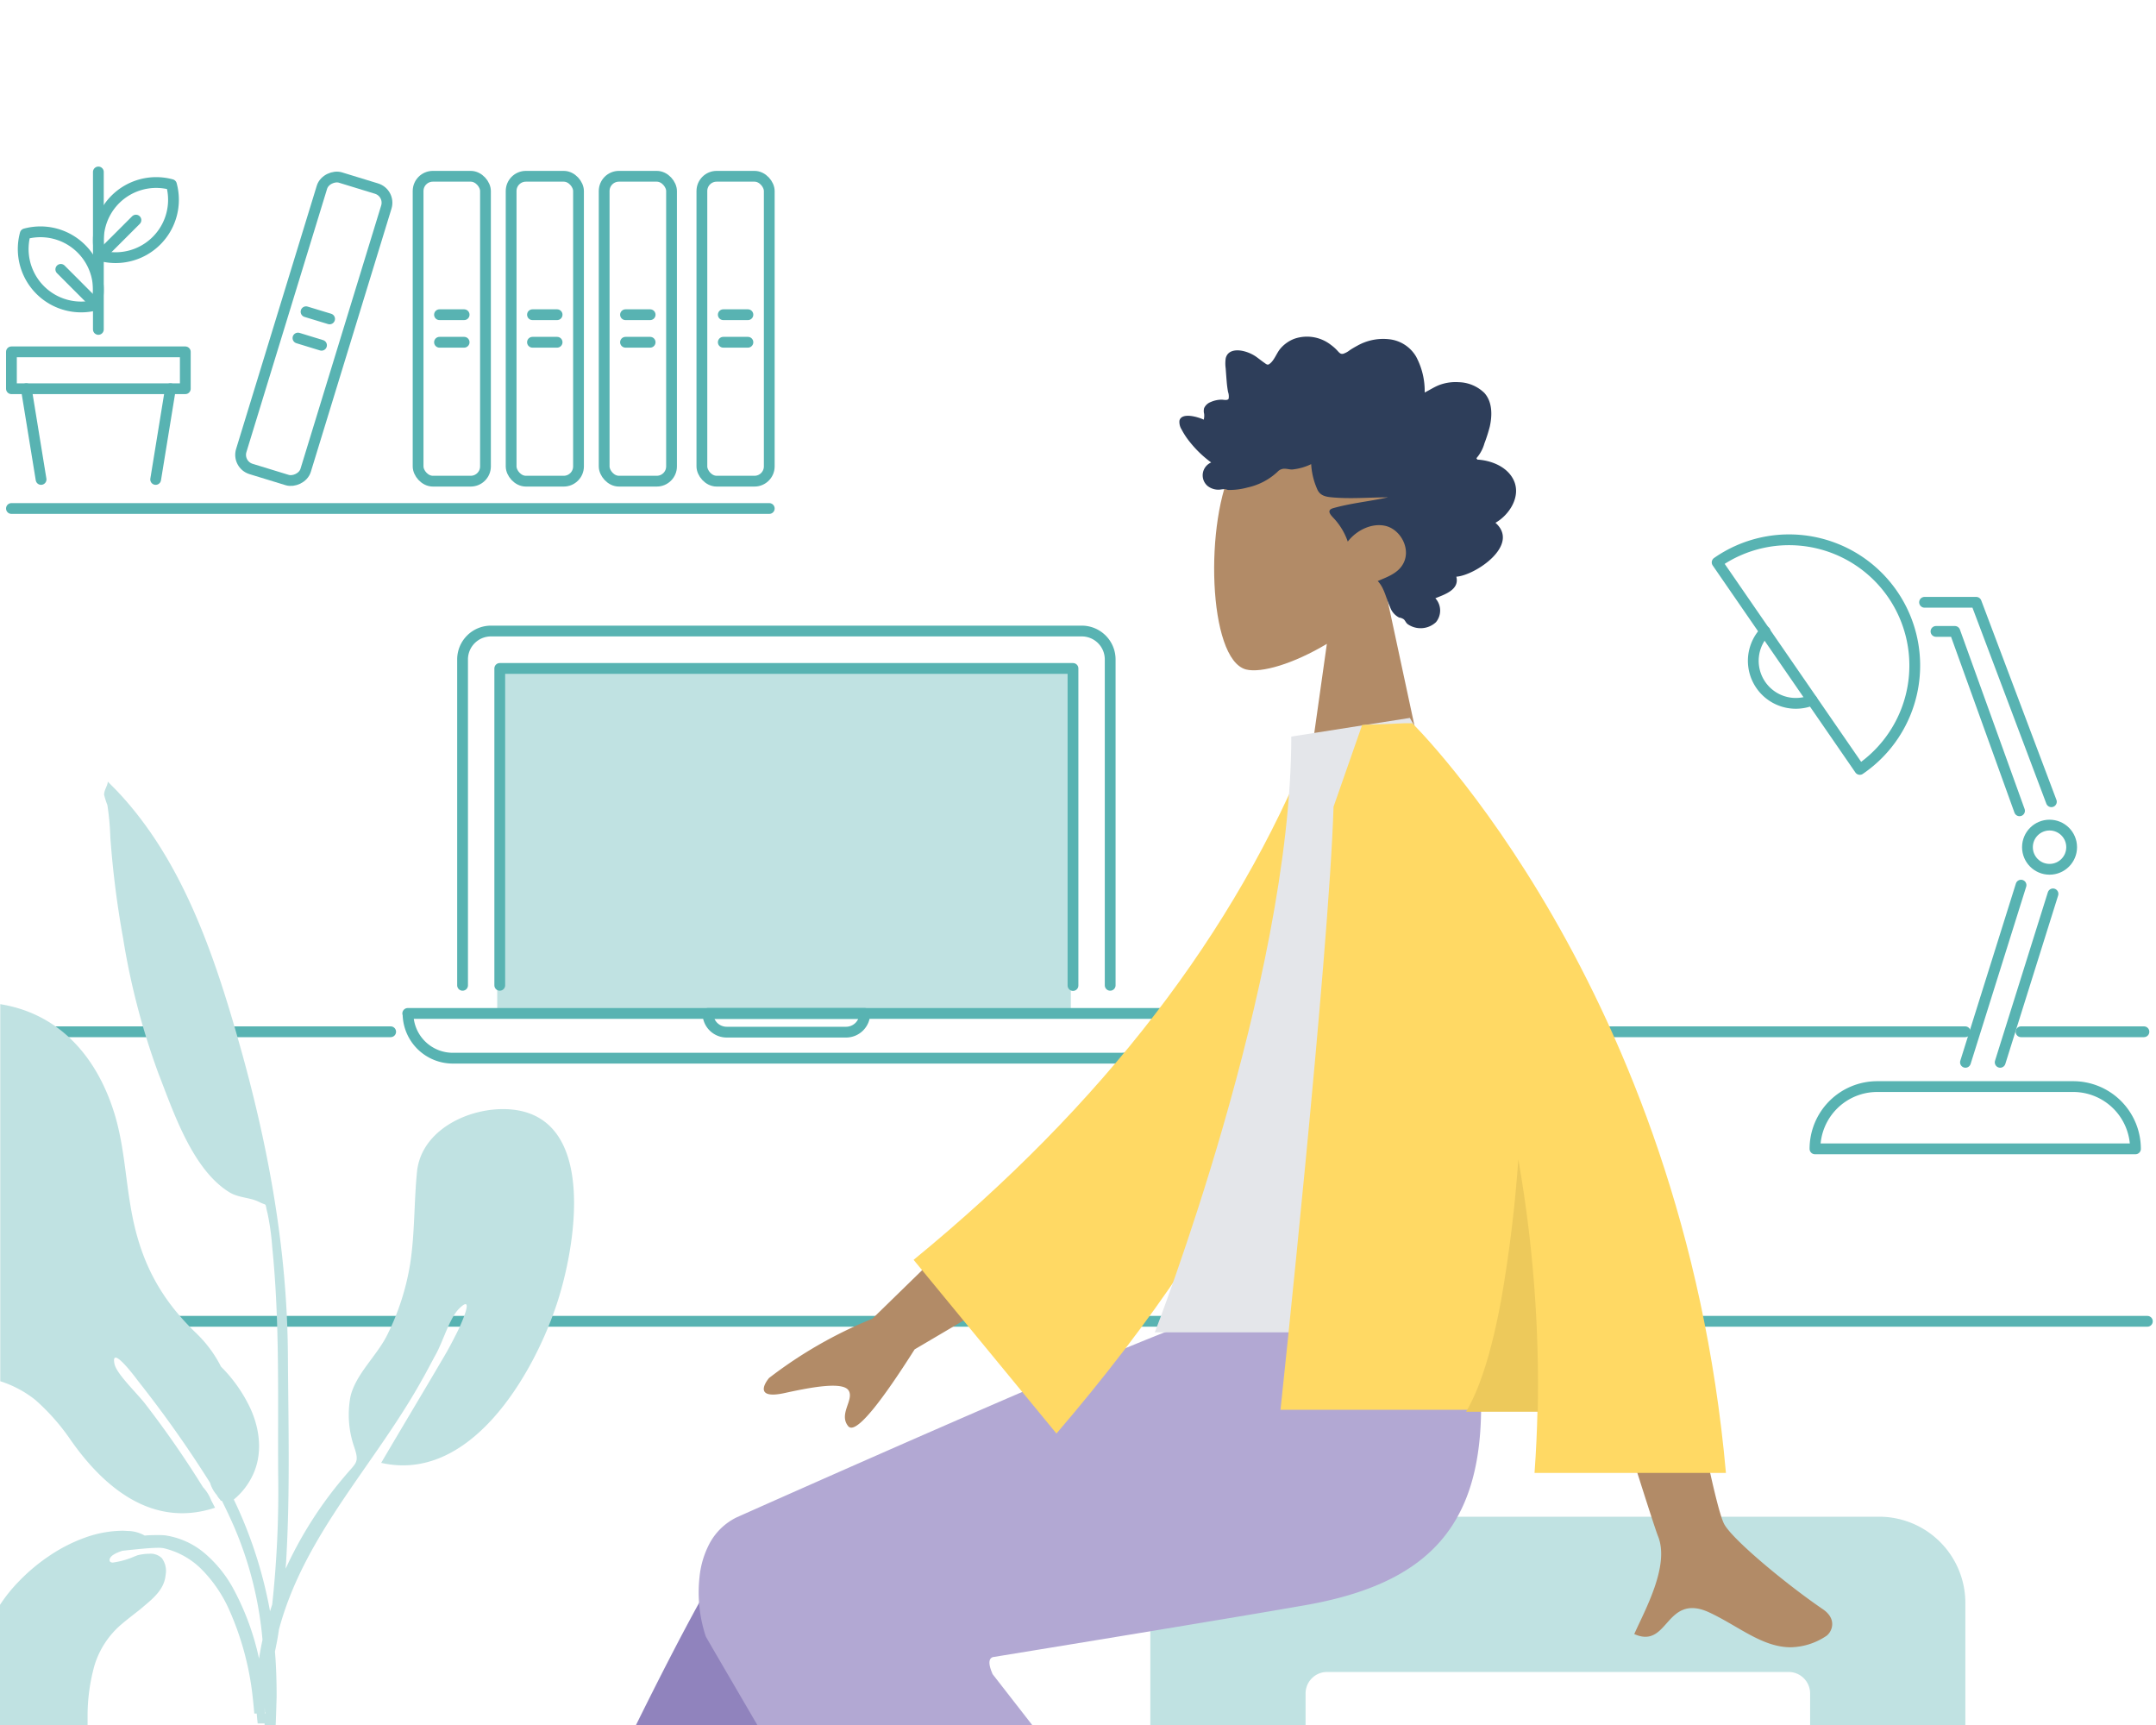 <svg xmlns="http://www.w3.org/2000/svg" width="400" height="320" viewBox="0 0 400 320"><g id="aa131092-a989-4703-a8bd-0b49d98a129b" data-name="Background lines"><rect id="e959d832-de29-46d2-b755-e9466526a146" data-name="Rectangle 1539" x="92.25" y="124.53" width="106.42" height="62.98" style="fill:#c0e2e2"/><line id="b99d7864-4f01-4541-be40-04c47383e755" data-name="Line 705" x1="72.48" y1="191.4" x2="1.35" y2="191.4" style="fill:none;stroke:#58b3b2;stroke-linecap:round;stroke-linejoin:round;stroke-width:2px"/><g id="e9581a42-770e-4613-a344-6d3fe917a954" data-name="Group 9669"><line id="b43d0b4c-a2e9-4486-9df6-870eb945b8f8" data-name="Line 707" x1="398.4" y1="245.11" x2="1.35" y2="245.11" style="fill:none;stroke:#58b3b2;stroke-linecap:round;stroke-linejoin:round;stroke-width:2px"/></g><g id="ae4c9b70-4618-44a0-b3e6-64a1a4f4907b" data-name="Group 9793"><path id="bbe9a70f-faa2-424a-b716-5aa9bf6eda52" data-name="Rectangle 1492" d="M396.19,213.12H336.73a11.55,11.55,0,0,1,11.55-11.55h36.37a11.55,11.55,0,0,1,11.54,11.55Z" style="fill:none;stroke:#58b3b2;stroke-linecap:round;stroke-linejoin:round;stroke-width:2px"/><g id="a925b4f8-f4f4-4f4c-a13f-eedbec2cd769" data-name="Group 9691"><line id="fb79c0eb-cfec-4d4c-9b8c-bdafb574687f" data-name="Line 729" x1="364.65" y1="197.07" x2="374.96" y2="164.2" style="fill:none;stroke:#58b3b2;stroke-linecap:round;stroke-linejoin:round;stroke-width:2px"/><line id="b6a3d555-9a6c-463f-95f4-1c0b5f01b7dd" data-name="Line 730" x1="371.09" y1="197.07" x2="380.89" y2="165.82" style="fill:none;stroke:#58b3b2;stroke-linecap:round;stroke-linejoin:round;stroke-width:2px"/></g><g id="ec76ece7-8e87-4b52-bd38-017c6764c39e" data-name="Group 9692"><path id="adfe86b3-c766-4847-b4d0-aaf9147429a7" data-name="Path 7499" d="M374.68,150.41l-12-33.28h-3.5" style="fill:none;stroke:#58b3b2;stroke-linecap:round;stroke-linejoin:round;stroke-width:2px"/><path id="f0e4f08e-0b90-4683-b067-bb4897bd8a7e" data-name="Path 7500" d="M380.59,148.73l-13.95-37h-9.58" style="fill:none;stroke:#58b3b2;stroke-linecap:round;stroke-linejoin:round;stroke-width:2px"/></g><circle id="edc2e8bd-1628-48e9-8ad0-fcf75342a5d3" data-name="Ellipse 51" cx="380.25" cy="157.16" r="4.1" style="fill:none;stroke:#58b3b2;stroke-linecap:round;stroke-linejoin:round;stroke-width:2px"/><g id="b582e223-7238-477e-89d8-2285b2018083" data-name="Group 9693"><path id="a3b8f95a-765b-46c3-947d-342e9a59ac1d" data-name="Path 7501" d="M318.58,104.33a23.32,23.32,0,1,1,26.47,38.4h0Z" style="fill:none;stroke:#58b3b2;stroke-linecap:round;stroke-linejoin:round;stroke-width:2px"/><path id="edf8a81d-6c37-4d6e-a8da-c11a302dbc23" data-name="Path 7502" d="M327.48,117.13a7.89,7.89,0,0,0,8.71,12.75" style="fill:none;stroke:#58b3b2;stroke-linecap:round;stroke-linejoin:round;stroke-width:2px"/></g></g><g id="e1cff6c0-e49c-4d0c-a651-a6f1066d0716" data-name="Group 9795"><path id="f8d5cd65-9f07-4746-b38c-5e30d5b627ca" data-name="Path 7505" d="M85.82,182.78V122.33a5.27,5.27,0,0,1,5.27-5.27H200.7a5.27,5.27,0,0,1,5.27,5.27v60.45" style="fill:none;stroke:#58b3b2;stroke-linecap:round;stroke-linejoin:round;stroke-width:2px"/><path id="ec48e752-30df-461a-84cb-d64f6c4919bf" data-name="Path 7506" d="M92.72,182.78V124H199.07v58.82" style="fill:none;stroke:#58b3b2;stroke-linecap:round;stroke-linejoin:round;stroke-width:2px"/><path id="f365e23b-6909-4dfd-a34a-228c7d51015d" data-name="Rectangle 1494" d="M131.34,188h29.1a3.47,3.47,0,0,1-3.47,3.47H134.82a3.48,3.48,0,0,1-3.48-3.47Z" style="fill:none;stroke:#58b3b2;stroke-linecap:round;stroke-linejoin:round;stroke-width:2px"/><path id="bc13da75-8457-48df-ab1f-5ac028dacf54" data-name="Rectangle 1495" d="M75.65,188H216.13a8.3,8.3,0,0,1-8.3,8.3H84a8.31,8.31,0,0,1-8.3-8.3Z" style="fill:none;stroke:#58b3b2;stroke-linecap:round;stroke-linejoin:round;stroke-width:2px"/></g><line id="a1c2b07c-c34f-4589-832f-e7990d7b65bb" data-name="Line 704" x1="397.76" y1="191.4" x2="374.96" y2="191.4" style="fill:none;stroke:#58b3b2;stroke-linecap:round;stroke-linejoin:round;stroke-width:2px"/><line id="a366b7ce-1f28-404f-a29c-3eb2e8c79e21" data-name="Line 767" x1="364.6" y1="191.4" x2="217.79" y2="191.4" style="fill:none;stroke:#58b3b2;stroke-linecap:round;stroke-linejoin:round;stroke-width:2px"/><g id="accc47fd-a826-421f-bd28-4675ab3a1e69" data-name="Group 9672"><line id="f4ed9b80-52ee-4ace-938d-db72dec706f9" data-name="Line 708" x1="142.72" y1="94.33" x2="2.12" y2="94.33" style="fill:none;stroke:#58b3b2;stroke-linecap:round;stroke-linejoin:round;stroke-width:2px"/></g><g id="a2366928-5e24-452e-bac2-687139913333" data-name="Group 9674"><rect id="b5c3dfdd-32cb-4ac2-aae3-ccb89e50dce4" data-name="Rectangle 1484" x="77.57" y="32.7" width="12.5" height="56.56" rx="2.74" style="fill:none;stroke:#58b3b2;stroke-linecap:round;stroke-linejoin:round;stroke-width:2px"/><g id="bf5d7471-a4bf-44fc-9749-69ff9aac2ba7" data-name="Group 9673"><line id="bba242cb-0c22-4d68-b3e1-6270263c8475" data-name="Line 710" x1="86.11" y1="58.38" x2="81.54" y2="58.38" style="fill:none;stroke:#58b3b2;stroke-linecap:round;stroke-linejoin:round;stroke-width:2px"/><line id="ffd06e04-2e71-4005-8531-d51e15b081dd" data-name="Line 711" x1="86.11" y1="63.49" x2="81.54" y2="63.49" style="fill:none;stroke:#58b3b2;stroke-linecap:round;stroke-linejoin:round;stroke-width:2px"/></g></g><g id="b5b4826f-2d07-4e3a-b221-187b045a2d2d" data-name="Group 9676"><rect id="b9a3949d-c764-467d-bb91-a70d2e09ec8e" data-name="Rectangle 1485" x="29.93" y="54.74" width="56.55" height="12.5" rx="2.74" transform="translate(-17.15 98.77) rotate(-72.96)" style="fill:none;stroke:#58b3b2;stroke-linecap:round;stroke-linejoin:round;stroke-width:2px"/><g id="ff79aedb-fa4d-4c0a-b356-5874665f786b" data-name="Group 9675"><line id="af70b8dc-2311-417c-932d-7c46a203fcd4" data-name="Line 712" x1="61.15" y1="59.16" x2="56.78" y2="57.83" style="fill:none;stroke:#58b3b2;stroke-linecap:round;stroke-linejoin:round;stroke-width:2px"/><line id="bf9385d8-06dc-4fb6-bd10-ff70583cd876" data-name="Line 713" x1="59.65" y1="64.05" x2="55.28" y2="62.71" style="fill:none;stroke:#58b3b2;stroke-linecap:round;stroke-linejoin:round;stroke-width:2px"/></g></g><g id="e53b74c8-1479-471d-aef4-1d67919322fb" data-name="Group 9678"><rect id="b02f2e26-0554-4c80-9a5b-10bec11d6875" data-name="Rectangle 1486" x="94.83" y="32.7" width="12.5" height="56.56" rx="2.74" style="fill:none;stroke:#58b3b2;stroke-linecap:round;stroke-linejoin:round;stroke-width:2px"/><g id="e8c365af-8477-49a3-847b-c09284431cd7" data-name="Group 9677"><line id="f040cb46-eb21-44a5-9906-72f080c462b0" data-name="Line 714" x1="103.36" y1="58.38" x2="98.79" y2="58.38" style="fill:none;stroke:#58b3b2;stroke-linecap:round;stroke-linejoin:round;stroke-width:2px"/><line id="ac376e0f-e645-43ff-a1c1-0676054cfa57" data-name="Line 715" x1="103.36" y1="63.49" x2="98.79" y2="63.49" style="fill:none;stroke:#58b3b2;stroke-linecap:round;stroke-linejoin:round;stroke-width:2px"/></g></g><g id="a8073661-150b-4dc3-9c9f-82b0399d65be" data-name="Group 9681"><rect id="a3dccd5a-3a52-46b1-afed-3e7ed4477046" data-name="Rectangle 1487" x="130.22" y="32.7" width="12.5" height="56.56" rx="2.74" style="fill:none;stroke:#58b3b2;stroke-linecap:round;stroke-linejoin:round;stroke-width:2px"/><rect id="a90d4abf-38ca-4211-8b4e-a042fa7bf930" data-name="Rectangle 1488" x="112.09" y="32.7" width="12.5" height="56.56" rx="2.74" style="fill:none;stroke:#58b3b2;stroke-linecap:round;stroke-linejoin:round;stroke-width:2px"/><g id="bfd66ca8-be6d-43b2-bcbb-63281d7a12b7" data-name="Group 9679"><line id="b1fdb407-2f6f-4d64-a8b1-ca62bc4ce357" data-name="Line 716" x1="138.76" y1="58.38" x2="134.19" y2="58.38" style="fill:none;stroke:#58b3b2;stroke-linecap:round;stroke-linejoin:round;stroke-width:2px"/><line id="b2b5d8c5-5d53-4c84-b1b5-f7827dcb9113" data-name="Line 717" x1="138.76" y1="63.49" x2="134.19" y2="63.49" style="fill:none;stroke:#58b3b2;stroke-linecap:round;stroke-linejoin:round;stroke-width:2px"/></g><g id="b899cceb-832d-4f3d-b626-0980a0221dcc" data-name="Group 9680"><line id="f144336f-5987-4f11-a2a1-0c130baa3f22" data-name="Line 718" x1="120.62" y1="58.38" x2="116.05" y2="58.38" style="fill:none;stroke:#58b3b2;stroke-linecap:round;stroke-linejoin:round;stroke-width:2px"/><line id="bcf2f045-48e0-4b42-8bcf-ada8f83940f9" data-name="Line 719" x1="120.62" y1="63.49" x2="116.05" y2="63.49" style="fill:none;stroke:#58b3b2;stroke-linecap:round;stroke-linejoin:round;stroke-width:2px"/></g></g><rect id="aee1b918-b5e1-42da-a02a-8f95c28f9716" data-name="Rectangle 1489" x="2.12" y="65.27" width="32.26" height="6.84" style="fill:none;stroke:#58b3b2;stroke-linecap:round;stroke-linejoin:round;stroke-width:2px"/><line id="ece3dccc-db85-443c-9dfb-4a54547a5116" data-name="Line 720" x1="31.62" y1="72.11" x2="28.88" y2="88.94" style="fill:none;stroke:#58b3b2;stroke-linecap:round;stroke-linejoin:round;stroke-width:2px"/><line id="f938d20a-67b6-4057-9b3c-21f6ed444240" data-name="Line 721" x1="4.88" y1="72.11" x2="7.62" y2="88.94" style="fill:none;stroke:#58b3b2;stroke-linecap:round;stroke-linejoin:round;stroke-width:2px"/><g id="b503111c-dc2b-4823-a262-1057b1a693bb" data-name="Group 9686"><line id="b8d28d9a-e1c9-4f96-8826-4152be7c365e" data-name="Line 722" x1="18.25" y1="61.11" x2="18.25" y2="31.9" style="fill:none;stroke:#58b3b2;stroke-linecap:round;stroke-linejoin:round;stroke-width:2px"/><g id="bf83f83a-fd26-4df1-94d3-1ff8132a6cc4" data-name="Group 9683"><g id="f014bbe9-7dfc-48fa-9be9-db50446f74d1" data-name="Group 9682"><path id="b6f71efa-c01a-4832-8f50-16544b139215" data-name="Path 7497" d="M21.39,37a10.74,10.74,0,0,1,10.42-2.76A10.74,10.74,0,0,1,18.62,47.42,10.77,10.77,0,0,1,21.39,37Z" style="fill:none;stroke:#58b3b2;stroke-linecap:round;stroke-linejoin:round;stroke-width:2px"/></g><line id="f6e052f4-6dd0-4330-a282-f542f2a1cec6" data-name="Line 723" x1="18.62" y1="47.42" x2="25.22" y2="40.83" style="fill:none;stroke:#58b3b2;stroke-linecap:round;stroke-linejoin:round;stroke-width:2px"/></g><g id="f88c5c7c-1f44-4f81-8182-663e88719a2b" data-name="Group 9685"><g id="ed6ca0a3-b204-4898-8ad4-1741661e5585" data-name="Group 9684"><path id="a8c68ef7-b1e1-49ec-9cd0-0a432b370035" data-name="Path 7498" d="M15.1,46.15A10.74,10.74,0,0,0,4.68,43.38,10.75,10.75,0,0,0,17.87,56.57,10.71,10.71,0,0,0,15.1,46.15Z" style="fill:none;stroke:#58b3b2;stroke-linecap:round;stroke-linejoin:round;stroke-width:2px"/></g><line id="b1e784e4-7f89-479c-b728-b2487f441e07" data-name="Line 724" x1="17.87" y1="56.57" x2="11.28" y2="49.97" style="fill:none;stroke:#58b3b2;stroke-linecap:round;stroke-linejoin:round;stroke-width:2px"/></g></g></g><g id="ea2eeab4-6354-4967-8428-e599bd8a791e" data-name="Background solid"><path id="f836b233-35ae-46b2-b679-8f45508801f0" data-name="Subtraction 34" d="M229.41,281.36H348.63a16,16,0,0,1,16,16V320h-28.8v-5.84a4,4,0,0,0-4-4H246.22a4,4,0,0,0-4,4V320h-28.8V297.36a16,16,0,0,1,16-16Z" style="fill:#c0e2e2"/><path d="M49.18,316.32c0,.42,0,.84,0,1.26h.1C49.25,317.16,49.21,316.74,49.18,316.32Z" style="fill:#c0e2e2"/><path d="M49.27,317.58c0-.42-.06-.84-.09-1.26,0,.42,0,.84,0,1.26Z" style="fill:#c0e2e2"/><path d="M47.81,319.71h1.32c0-.71,0-1.43,0-2.13H47.6Q47.68,318.65,47.81,319.71Z" style="fill:#c0e2e2"/><path d="M94.24,205.77h0c-7.2-.38-16.11,3.82-16.88,11.65-.56,5.69-.39,11.36-1.26,17a45.57,45.57,0,0,1-4.15,13c-1.91,4-5.89,7.36-6.92,11.61a18.19,18.19,0,0,0,.61,9.17c1.1,3.21.52,3-1.69,5.66A73.44,73.44,0,0,0,53,291c0-.47.07-.93.09-1.4.75-12.77.4-25.64.32-38.43-.14-19.46-3.62-38.48-8.9-57.2-4.73-16.76-10.69-34.59-23-47.45h0L20,145c-.05.84-.65,1.42-.69,2.41a14.28,14.28,0,0,0,.61,1.92,48.78,48.78,0,0,1,.55,6,176.21,176.21,0,0,0,2.37,18.73,133.82,133.82,0,0,0,6.57,25.12c2.74,7,6.27,17.78,13.16,22,1.74,1.06,3.81.93,5.48,1.78s1-.09,1.58,2.09a46.85,46.85,0,0,1,.88,6.35c1.43,14.06,1,28.09,1.1,42.2a195.35,195.35,0,0,1-1.11,24.06c-.14.41-.28.83-.4,1.25a81.55,81.55,0,0,0-6.72-20.74A13,13,0,0,0,46.72,274c2.07-4,1.56-8.69-.23-12.65A27.33,27.33,0,0,0,41,253.52a23,23,0,0,0-4.78-6.38c-6.81-6.6-10.3-13.61-11.91-22.87C23.21,218.12,23,212,21.05,206c-3.36-10.37-10.33-18-21-19.72v69.95a20.32,20.32,0,0,1,6.5,3.46,40,40,0,0,1,6.26,7l0,0c6.22,9.08,15.35,16.89,27.09,13-.23-.42-.47-.9-.72-1.37a7.61,7.61,0,0,0-1.53-2.45,184,184,0,0,0-10.69-15.42c-1.53-2-5.33-5.56-5.72-7.43-.8-3.89,4.37,3.14,4.33,3.1a213.63,213.63,0,0,1,13.4,18.94v0a6,6,0,0,0,1.24,2.26,4,4,0,0,0,.59.82l.19.3.08-.07.13.09q1.14,2.29,2.17,4.62a68,68,0,0,1,5.33,21.12c-.25,1.16-.46,2.32-.64,3.49a48.91,48.91,0,0,0-4.9-13.21,23.1,23.1,0,0,0-5.25-6.39,14.56,14.56,0,0,0-7.29-3.27,11.64,11.64,0,0,0-1.18-.05c-.76,0-1.68,0-2.59.09a6.68,6.68,0,0,0-2.88-.85c-.4,0-.81-.05-1.23-.05a21.09,21.09,0,0,0-6.94,1.27,29.92,29.92,0,0,0-6.62,3.37,34.23,34.23,0,0,0-5.73,4.81A28.5,28.5,0,0,0,0,297.71V320H16.25c0-.53,0-1.07,0-1.6a34.72,34.72,0,0,1,1.25-9.35,16.18,16.18,0,0,1,5.07-7.76c.65-.56,1.34-1.1,2-1.62s1.22-.94,1.8-1.43l.28-.24c1.88-1.58,3.83-3.22,4.07-5.8a4,4,0,0,0-.69-3.15,3,3,0,0,0-2.33-.82,9.4,9.4,0,0,0-2,.24c-.1,0-.39.13-.77.27a15.15,15.15,0,0,1-3.94,1.12.7.7,0,0,1-.6-.2.6.6,0,0,1,0-.55c.23-.54,1-1,2.32-1.43,2.65-.29,5.14-.55,6.63-.55a5.17,5.17,0,0,1,1,.07,14.59,14.59,0,0,1,7.09,3.95,25.33,25.33,0,0,1,4.9,7.06,54.06,54.06,0,0,1,4.54,16.5c.11,1,.21,2,.31,3.17h1.93c0-.43,0-.85,0-1.27,0,.42.07.84.09,1.27h-.11c0,.7,0,1.41,0,2.12h2.06c.07-1.74.12-3.47.17-5.21,0-2.81-.07-5.62-.31-8.42.36-1.66.6-3.11.62-3.25l.12-.83c4.75-17.76,17.86-30.58,26.72-46.64.53-.91,1.67-3.1,2.46-4.54,1.25-2.28,2.51-6.61,4.2-8.3,3.19-3.19.26,3.21-.37,4.43-.78,1.55-1.64,3.19-2.45,4.54-3.68,6.28-7.79,13.12-11.59,19.59,16.43,3.74,28-16,32.42-29C106.8,231.7,111.16,206.69,94.24,205.77Z" style="fill:#c0e2e2"/></g><g id="a53962ce-7b56-4ba4-89b8-6659f8c8e322" data-name="Core illustration"><path id="b756d66e-065c-4bbb-bebd-284d20c65f3e" data-name="Subtraction 36" d="M118,320h47l6.74-17a9.57,9.57,0,0,0-.67-9.7c-2.08-3.26-6.13-6.29-11.39-8.53a39.36,39.36,0,0,0-14.38-3.19,15.61,15.61,0,0,0-4.56.59,5.5,5.5,0,0,0-2.89,1.84C133.67,289.67,127.18,301.43,118,320Z" style="fill:#9083bd"/><path id="f4bdd9ee-a3dd-4ac2-b3cd-d38e444f8eab" data-name="Subtraction 35" d="M140.5,320h51l-7.35-9.44c0-.07-.87-1.8-.48-2.68a.84.84,0,0,1,.56-.48c.43-.07,43.54-7.09,58-9.64,14.18-2.5,23.05-7.56,27.91-15.92,4.77-8.21,5.84-19.91,3.35-36.83H222c-10.18,2.94-84.62,36.15-85.37,36.49a11.35,11.35,0,0,0-4.93,4.72,16.8,16.8,0,0,0-1.92,6.34,26,26,0,0,0,1.16,11c0,.07,3.25,5.61,9.59,16.48Z" style="fill:#b2a8d3"/><g id="a9bf63cd-f1ba-4195-aec0-6e5f69f48b10" data-name="Head Front Rad"><g id="b148c0ac-d2f3-4f30-9d33-2e3cb2a1ea9d" data-name="Head"><path id="ad3694c4-036b-4405-9166-5d5a27ecb8a8" data-name="Head-2" d="M265,146.61l-7.82-36.43c4.36-5.12,7.32-11.39,6.82-18.42-1.42-20.24-29.6-15.79-35.09-5.57s-4.83,36.14,2.26,38c2.83.72,8.84-1.06,15-4.75l-3.84,27.2Z" style="fill:#b28b67"/></g><path id="a275a121-de06-4e0c-b193-cc639b5a7d6c" data-name="hair" d="M273.92,85a7,7,0,0,0,1.48-2.74,28.89,28.89,0,0,0,1-3.13c.47-2.13.48-4.58-1-6.23a7.07,7.07,0,0,0-4.73-2,8.66,8.66,0,0,0-3.35.42c-1.07.35-2,1-3,1.49a13.5,13.5,0,0,0-1.59-6.65,6.61,6.61,0,0,0-4.94-3.22,9.77,9.77,0,0,0-6,1.21c-.47.25-.93.52-1.38.82a3.83,3.83,0,0,1-1.19.65c-.49.12-.73-.17-1.05-.52a7.93,7.93,0,0,0-1.22-1.1,7.21,7.21,0,0,0-6.77-1.17,6.32,6.32,0,0,0-2.76,2c-.63.83-1.08,2.14-1.95,2.72-.37.24-.63-.08-1-.32-.51-.36-1-.76-1.5-1.11a7.06,7.06,0,0,0-2.32-1c-1.22-.28-2.9-.21-3.25,1.38a6.67,6.67,0,0,0,0,1.84c.06.83.12,1.66.19,2.49.05.62.13,1.23.24,1.85a2.61,2.61,0,0,1,.12,1.27c-.17.41-1,.18-1.33.19a5.15,5.15,0,0,0-2,.44,2.18,2.18,0,0,0-1.22,1.13,2.08,2.08,0,0,0,0,1.05,3.07,3.07,0,0,1-.07,1.09c-.92-.45-4.11-1.46-4.51.19a2.6,2.6,0,0,0,.4,1.63,13.67,13.67,0,0,0,1.49,2.27,20.35,20.35,0,0,0,4,3.85,2.6,2.6,0,0,0-1.37,3.41,2.67,2.67,0,0,0,.69.94,3.22,3.22,0,0,0,2.37.68,6.35,6.35,0,0,1,1-.08,1.83,1.83,0,0,0,.45.15,12.67,12.67,0,0,0,3.62-.46,11.81,11.81,0,0,0,5.53-2.89,1.74,1.74,0,0,1,1.28-.59c.48,0,.94.14,1.42.15a10.34,10.34,0,0,0,3.56-1,13.31,13.31,0,0,0,1.16,4.73c.53,1.16,1.62,1.33,2.7,1.43,3.46.32,6.92,0,10.38,0-3.35.75-6.81,1.06-10.12,2-1.5.41-.35,1.42.29,2.12a12.17,12.17,0,0,1,2.38,4.09c1.64-2.14,4.53-3.54,7.09-2.89,2.84.73,4.83,4.56,3,7.31-1.05,1.6-3,2.22-4.53,2.9,1.23,1.28,1.53,3.18,2.27,4.77a3.44,3.44,0,0,0,1.7,2,1.92,1.92,0,0,1,.89.35c.3.31.37.65.75.91a4.18,4.18,0,0,0,5.19-.4,3.38,3.38,0,0,0-.11-4.44c1.61-.67,4.53-1.54,3.89-4,3.48-.23,11.93-5.87,7.26-10,2.57-1.45,4.92-5,3.28-8.11-1.27-2.41-4.22-3.48-6.64-3.61" style="fill:#2e3e5a"/></g><path id="a48d45ca-222f-46a2-a07e-ceb79f445a35" data-name="Skin" d="M338.77,303.52c1.05-.66,2.21-3.11-.58-5-7-4.78-17-13.13-18.35-15.88-2.78-5.62-12.22-60.45-12.22-60.45l-19.77.08s18.31,59.12,19.77,62.73c2.19,5.43-2.44,13.69-4.42,18.13,3.13,1.4,4.57-.38,6.16-2.17s3.54-3.8,7.74-1.85c5.38,2.5,9.82,6.47,15.12,6.47A12.25,12.25,0,0,0,338.77,303.52Zm-169.08-53.2,27.87-16.43-8.9-15.4-26.81,26.14a81.58,81.58,0,0,0-19.17,11c-1.12,1.35-2.34,3.94,2.93,2.78s10.87-2.14,11.86-.42-1.93,4.34-.1,6.58a.74.74,0,0,0,.56.27Q160.47,264.86,169.69,250.32Z" style="fill:#b28b67"/><path id="ba110fdb-6877-47f8-89c2-6491f52cae79" data-name="Coat Back" d="M251.45,139.23l-8.18-1.4q-21.12,52.75-73.77,95.88L196,265.93C231.11,225,252.74,182.77,251.45,139.23Z" style="fill:#ffd964"/><path id="f27794f5-5498-458a-ba02-c37a65f1f587" data-name="Shirt" d="M287.1,247.16H214.25s25.32-65,25.32-110.52l22-3.46C278.81,162.53,283.69,198.67,287.1,247.16Z" style="fill:#e4e6ea"/><path id="b1cf0bb1-c89e-4bb7-8e0f-aaf3c7e34d83" data-name="Coat Front" d="M320.21,273.24c-8-89.88-58.19-139.07-58.19-139.07h-1.46c-2.57.09-7.84.31-7.84.31l-5.31,15.18c-.84,27.75-9.84,111.86-9.84,111.86h47.68q-.12,5.78-.55,11.72Z" style="fill:#ffd964"/><path id="b9f0dcde-396c-4af2-95bd-def6aeed7565" data-name="Shade" d="M272,261.89h13.29a241.77,241.77,0,0,0-3.6-46.83,253.33,253.33,0,0,1-3.2,26.19c-1.73,9.38-3.92,16.32-6.49,20.64Z" style="fill:#edc95b"/></g></svg>